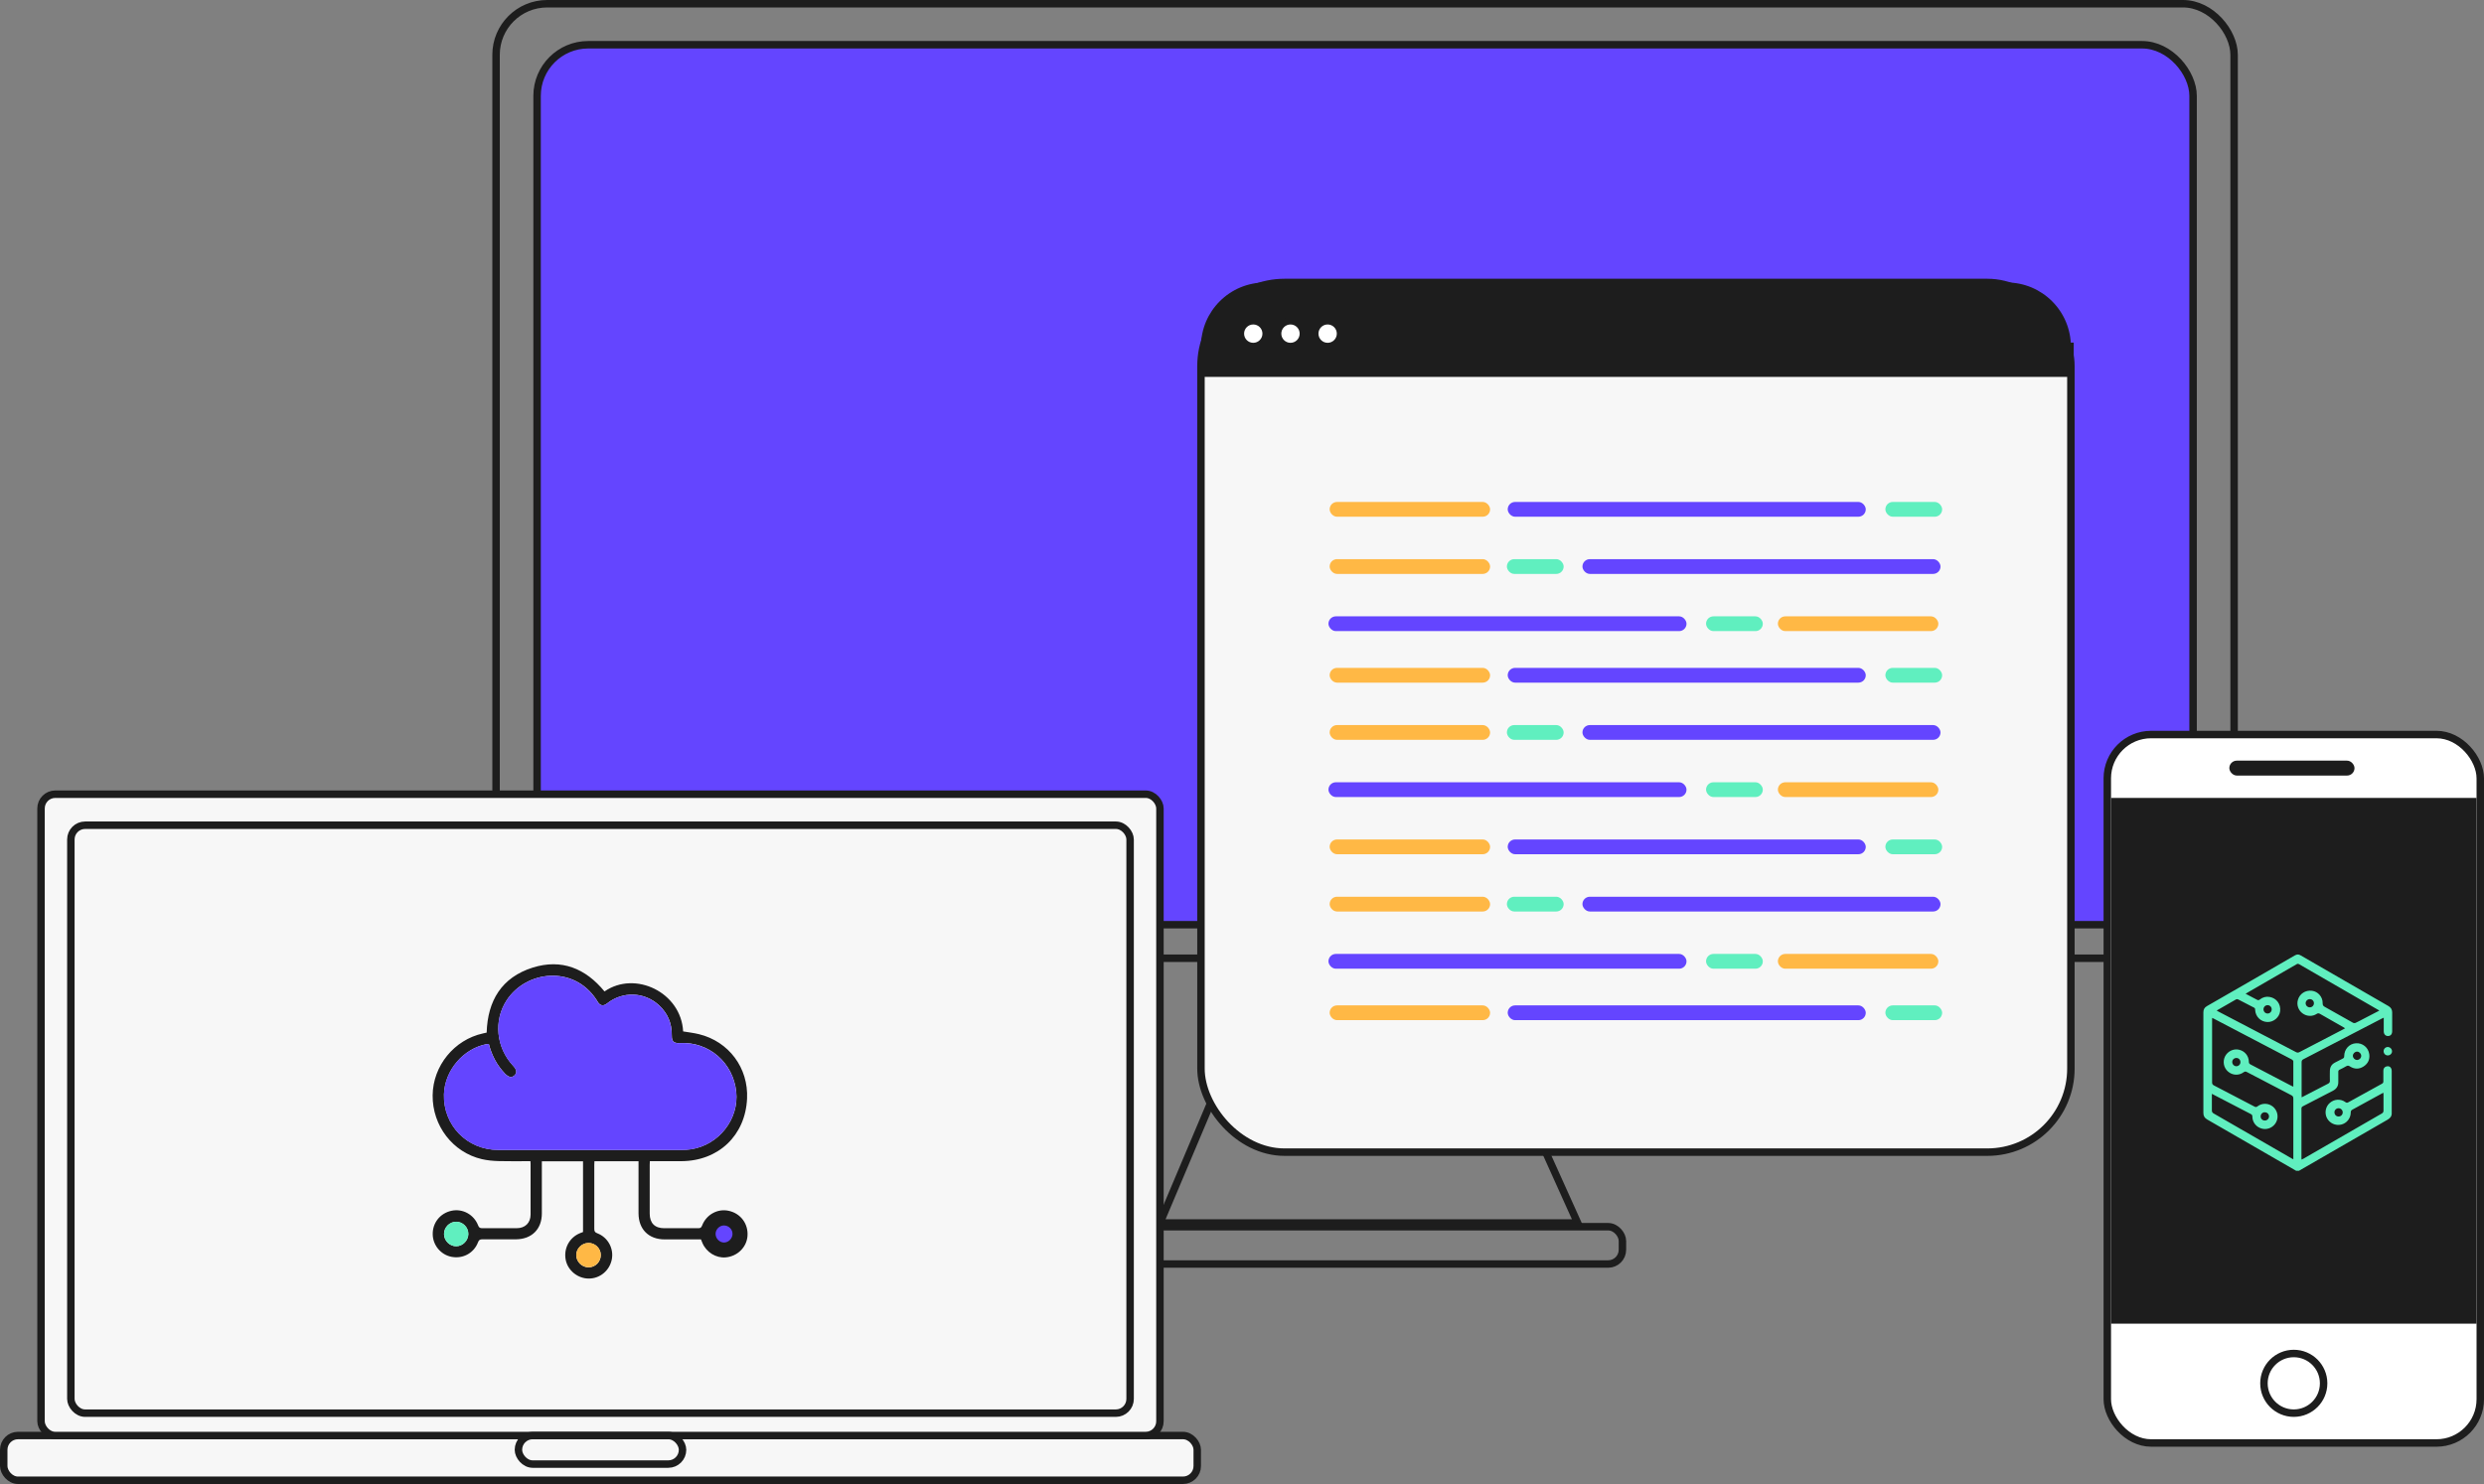 <?xml version="1.0" encoding="UTF-8"?>
<svg id="Layer_2" data-name="Layer 2" xmlns="http://www.w3.org/2000/svg" viewBox="0 0 333 199">
  <rect x="0" y="0" width="333" height="199" fill="#808080" stroke="none"/>
  <defs>
    <style>
      .cls-1 {
        fill: #ffb845;
      }

      .cls-1, .cls-2, .cls-3, .cls-4, .cls-5 {
        stroke-width: 0px;
      }

      .cls-2 {
        fill: #1d1d1d;
      }

      .cls-6, .cls-7, .cls-8, .cls-9 {
        stroke: #1d1d1d;
        stroke-miterlimit: 10;
      }

      .cls-6, .cls-4 {
        fill: #6445ff;
      }

      .cls-3 {
        fill: #60efbf;
      }

      .cls-7 {
        fill: none;
      }

      .cls-8 {
        fill: #fff;
      }

      .cls-5 {
        fill: #1d1d1d;
      }

      .cls-9 {
        fill: #f7f7f7;
      }
    </style>
  </defs>
  <g id="Layer_1-2" data-name="Layer 1">
    <g>
      <g>
        <g>
          <g>
            <rect class="cls-7" x="66.5" y=".5" width="233" height="128" rx="6.85" ry="6.85"/>
            <rect class="cls-6" x="72" y="6" width="222" height="118" rx="6.85" ry="6.85"/>
          </g>
          <polygon class="cls-7" points="211.5 164 155.5 164 170.5 128.5 195.5 128.5 211.5 164"/>
        </g>
        <rect class="cls-7" x="148.5" y="164.5" width="69" height="5" rx="1.91" ry="1.91"/>
      </g>
      <g>
        <g>
          <rect class="cls-9" x=".5" y="192.5" width="160" height="6" rx="1.91" ry="1.91"/>
          <rect class="cls-9" x="5.5" y="106.5" width="150" height="86" rx="1.91" ry="1.91"/>
          <rect class="cls-9" x="9.5" y="110.66" width="142" height="78.84" rx="1.91" ry="1.91"/>
        </g>
        <rect class="cls-7" x="69.5" y="192.5" width="22" height="3.83" rx="1.91" ry="1.91"/>
      </g>
      <g>
        <rect class="cls-9" x="161" y="37.88" width="116.62" height="116.62" rx="11.21" ry="11.21"/>
        <path class="cls-2" d="M277.62,46.48c0-4.75-3.85-8.6-8.6-8.6h-99.42c-4.75,0-8.6,3.85-8.6,8.6h116.62Z"/>
        <rect class="cls-2" x="161.38" y="45.94" width="116.62" height="4.6"/>
        <circle class="cls-8" cx="168.01" cy="44.74" r="1.73"/>
        <circle class="cls-8" cx="173" cy="44.74" r="1.73"/>
        <circle class="cls-8" cx="177.98" cy="44.74" r="1.73"/>
        <rect class="cls-4" x="202.12" y="67.31" width="48" height="1.98" rx=".99" ry=".99"/>
        <rect class="cls-3" x="252.75" y="67.31" width="7.61" height="1.98" rx=".99" ry=".99"/>
        <rect class="cls-1" x="178.25" y="67.31" width="21.51" height="1.98" rx=".99" ry=".99"/>
        <rect class="cls-4" x="212.14" y="74.98" width="48" height="1.98" rx=".99" ry=".99"/>
        <rect class="cls-3" x="202.01" y="74.98" width="7.61" height="1.98" rx=".99" ry=".99"/>
        <rect class="cls-1" x="178.25" y="74.98" width="21.51" height="1.98" rx=".99" ry=".99"/>
        <rect class="cls-4" x="178.09" y="82.65" width="48" height="1.98" rx=".99" ry=".99"/>
        <rect class="cls-3" x="228.71" y="82.65" width="7.61" height="1.98" rx=".99" ry=".99"/>
        <rect class="cls-1" x="238.34" y="82.65" width="21.51" height="1.98" rx=".99" ry=".99"/>
        <rect class="cls-4" x="202.12" y="89.56" width="48" height="1.98" rx=".99" ry=".99"/>
        <rect class="cls-3" x="252.75" y="89.56" width="7.61" height="1.98" rx=".99" ry=".99"/>
        <rect class="cls-1" x="178.25" y="89.56" width="21.51" height="1.98" rx=".99" ry=".99"/>
        <rect class="cls-4" x="212.14" y="97.23" width="48" height="1.98" rx=".99" ry=".99"/>
        <rect class="cls-3" x="202.01" y="97.23" width="7.61" height="1.98" rx=".99" ry=".99"/>
        <rect class="cls-1" x="178.25" y="97.23" width="21.51" height="1.98" rx=".99" ry=".99"/>
        <rect class="cls-4" x="178.09" y="104.9" width="48" height="1.98" rx=".99" ry=".99"/>
        <rect class="cls-3" x="228.71" y="104.9" width="7.61" height="1.98" rx=".99" ry=".99"/>
        <rect class="cls-1" x="238.34" y="104.9" width="21.51" height="1.98" rx=".99" ry=".99"/>
        <rect class="cls-4" x="202.12" y="112.57" width="48" height="1.98" rx=".99" ry=".99"/>
        <rect class="cls-3" x="252.75" y="112.57" width="7.61" height="1.98" rx=".99" ry=".99"/>
        <rect class="cls-1" x="178.25" y="112.57" width="21.51" height="1.98" rx=".99" ry=".99"/>
        <rect class="cls-4" x="212.14" y="120.25" width="48" height="1.98" rx=".99" ry=".99"/>
        <rect class="cls-3" x="202.01" y="120.25" width="7.61" height="1.98" rx=".99" ry=".99"/>
        <rect class="cls-1" x="178.25" y="120.25" width="21.51" height="1.98" rx=".99" ry=".99"/>
        <rect class="cls-4" x="178.09" y="127.92" width="48" height="1.98" rx=".99" ry=".99"/>
        <rect class="cls-3" x="228.71" y="127.92" width="7.61" height="1.98" rx=".99" ry=".99"/>
        <rect class="cls-1" x="238.34" y="127.92" width="21.51" height="1.98" rx=".99" ry=".99"/>
        <rect class="cls-4" x="202.12" y="134.82" width="48" height="1.98" rx=".99" ry=".99"/>
        <rect class="cls-3" x="252.75" y="134.82" width="7.61" height="1.98" rx=".99" ry=".99"/>
        <rect class="cls-1" x="178.25" y="134.82" width="21.51" height="1.98" rx=".99" ry=".99"/>
      </g>
      <g>
        <rect class="cls-8" x="282.5" y="98.5" width="50" height="95" rx="5.87" ry="5.87"/>
        <circle class="cls-7" cx="307.5" cy="185.5" r="4"/>
        <rect class="cls-2" x="283" y="107" width="49" height="70.5"/>
        <rect class="cls-2" x="298.86" y="102" width="16.78" height="2" rx="1" ry="1"/>
      </g>
      <g>
        <path class="cls-3" d="M307.82,157c-3.97-2.29-7.94-4.59-11.91-6.87-.37-.21-.53-.47-.53-.9.01-4.49.01-8.97,0-13.46,0-.41.14-.66.49-.86,3.93-2.25,7.85-4.52,11.77-6.79.28-.16.52-.17.79,0,3.92,2.27,7.84,4.53,11.76,6.79.33.19.5.46.5.85,0,.84,0,1.68,0,2.52,0,.41-.21.64-.55.65-.35,0-.58-.24-.58-.65,0-.58,0-1.17,0-1.81-.12.06-.21.1-.3.14-3.48,1.81-6.96,3.62-10.45,5.42-.18.09-.26.19-.26.41.01,1.47,0,2.95,0,4.42,0,.08,0,.16.01.29.33-.17.63-.32.93-.48.87-.45,1.74-.91,2.61-1.35.19-.1.25-.21.24-.41-.02-.42,0-.85,0-1.27,0-.53.22-.92.7-1.16.35-.17.68-.36,1.03-.53.15-.07.19-.16.19-.32,0-.93.67-1.67,1.57-1.73.89-.06,1.66.56,1.79,1.46.1.7-.17,1.27-.76,1.65-.6.39-1.24.38-1.84-.01-.17-.11-.3-.13-.47-.03-.29.17-.6.33-.9.47-.14.07-.19.15-.18.31.01.43,0,.87,0,1.3.02.59-.24.98-.76,1.24-1.32.67-2.63,1.36-3.95,2.04-.13.07-.23.13-.23.31,0,2.23,0,4.46,0,6.69,0,.04,0,.09.02.17.1-.05.19-.09.26-.13,3.5-2.02,6.99-4.04,10.49-6.05.17-.1.23-.21.23-.4-.01-.7,0-1.4,0-2.1,0-.08,0-.16-.02-.29-.25.14-.47.26-.7.38-1.15.63-2.3,1.27-3.45,1.89-.16.09-.22.18-.22.37,0,.79-.54,1.47-1.3,1.64-.76.17-1.53-.19-1.89-.87-.35-.68-.2-1.54.38-2.04.59-.52,1.45-.58,2.09-.11.16.12.27.1.42.01,1.48-.82,2.97-1.64,4.46-2.46.15-.08.22-.17.21-.35-.01-.47,0-.94,0-1.42,0-.27.13-.48.4-.56.25-.07.48-.02.62.21.07.11.1.25.1.37,0,1.91,0,3.82,0,5.72,0,.4-.22.64-.54.83-2.58,1.49-5.16,2.98-7.75,4.47-1.38.8-2.76,1.59-4.14,2.39h-.45ZM296.52,146.69c0,.78,0,1.5,0,2.21,0,.21.07.32.25.42,3.47,1.99,6.93,3.99,10.39,5.99.08.05.16.09.28.15,0-.14,0-.24,0-.33,0-2.61,0-5.21,0-7.82,0-.24-.08-.35-.28-.45-1.98-1.03-3.96-2.06-5.94-3.1-.17-.09-.28-.09-.45.03-.64.47-1.5.42-2.09-.1-.58-.5-.74-1.35-.39-2.04.35-.68,1.12-1.05,1.85-.89.79.17,1.33.83,1.34,1.64,0,.18.07.26.22.34,1.83.95,3.66,1.91,5.49,2.87.07.04.15.06.25.11,0-1.16,0-2.28,0-3.4,0-.09-.12-.2-.21-.25-3.48-1.83-6.97-3.65-10.45-5.47-.06-.03-.13-.06-.22-.1,0,.11-.01.19-.01.27,0,2.8,0,5.59,0,8.39,0,.2.07.3.24.39,1.82.94,3.63,1.89,5.44,2.84.16.09.27.08.42-.04.62-.47,1.48-.43,2.07.06.6.51.78,1.35.43,2.05-.35.7-1.13,1.07-1.87.9-.78-.18-1.32-.83-1.33-1.62,0-.18-.05-.27-.21-.35-1.05-.54-2.09-1.09-3.14-1.63-.67-.35-1.33-.7-2.06-1.07ZM318.94,135.51c-.06-.05-.09-.06-.11-.08-3.54-2.04-7.07-4.09-10.61-6.13-.17-.1-.28-.04-.41.04-2.07,1.19-4.13,2.39-6.2,3.58-.18.1-.35.21-.57.34.54.28,1.04.54,1.54.81.15.08.24.06.37-.04.39-.31.84-.43,1.33-.34.92.17,1.5.97,1.39,1.9-.09.82-.87,1.49-1.71,1.46-.89-.03-1.6-.72-1.64-1.63,0-.14-.02-.24-.17-.31-.71-.36-1.4-.73-2.11-1.09-.07-.04-.19-.05-.25-.02-.87.49-1.73.99-2.63,1.51.1.06.17.1.24.14,3.47,1.81,6.94,3.62,10.41,5.44.16.08.28.08.44,0,1.96-1.03,3.93-2.04,5.9-3.07.07-.04.14-.08.23-.13-.08-.05-.14-.09-.19-.12-1.06-.6-2.12-1.2-3.17-1.81-.16-.09-.28-.11-.45,0-.59.39-1.35.34-1.91-.08-.55-.41-.8-1.13-.61-1.79.23-.83,1.01-1.34,1.89-1.23.81.1,1.45.83,1.43,1.67,0,.24.06.36.27.48,1.27.71,2.53,1.43,3.8,2.14.09.05.25.06.35.01.36-.16.71-.36,1.06-.54.7-.36,1.4-.73,2.14-1.11ZM304.54,135.35c0-.31-.24-.56-.55-.56-.31,0-.55.25-.55.56,0,.31.25.56.55.56.31,0,.55-.25.55-.56ZM315.99,141.02c-.3,0-.56.25-.57.55,0,.3.25.56.55.57.3,0,.57-.25.57-.55,0-.3-.25-.56-.55-.57ZM303.61,149.15c-.31,0-.55.25-.55.56,0,.31.24.55.56.55.31,0,.56-.25.56-.55,0-.31-.25-.56-.56-.55ZM309.65,135.08c.31,0,.55-.24.55-.55,0-.31-.24-.55-.55-.55-.31,0-.56.25-.56.55,0,.31.25.55.56.55ZM313.5,149.72c.31,0,.56-.24.56-.55,0-.31-.24-.55-.55-.56-.31,0-.56.24-.56.55,0,.31.24.56.55.56ZM300.35,142.43c0-.31-.23-.56-.54-.56-.31,0-.56.23-.56.54,0,.31.24.56.54.57.31,0,.56-.24.56-.55Z"/>
        <path class="cls-3" d="M319.54,140.97c0-.31.24-.56.55-.57.31,0,.58.26.58.58,0,.3-.26.55-.57.55-.31,0-.55-.24-.56-.56Z"/>
      </g>
      <g>
        <path class="cls-5" d="M71.09,155.71c-1.42,0-2.81.03-4.21-.01-.76-.02-1.54-.09-2.28-.26-3.9-.91-6.64-4.48-6.6-8.56.04-3.95,2.88-7.45,6.75-8.3.17-.04.33-.08.49-.11.13-4.29,2.02-7.41,6.18-8.72,3.87-1.21,7.08.11,9.62,3.2,4.1-2.84,10.27.12,10.54,5.36.71.12,1.43.2,2.12.37,4.01.98,6.65,4.53,6.45,8.65-.23,4.93-3.82,8.35-8.8,8.38-1.4,0-2.79,0-4.23,0,0,.18-.02.33-.02.48,0,2.18,0,4.37,0,6.55,0,1.27.68,1.96,1.94,1.96,1.52,0,3.05,0,4.57,0,.27,0,.4-.07.51-.35.57-1.49,2.1-2.32,3.59-1.98,1.58.35,2.61,1.73,2.5,3.35-.1,1.52-1.34,2.75-2.92,2.89-1.29.12-2.59-.68-3.12-1.92-.07-.16-.13-.32-.2-.49-1.63,0-3.25,0-4.86,0-2.15,0-3.5-1.35-3.51-3.49,0-2.15,0-4.3,0-6.46,0-.17,0-.34,0-.53h-5.91c0,.17-.02.32-.02.47,0,2.86,0,5.72,0,8.58,0,.32.06.49.4.61,1.42.54,2.23,2.03,1.95,3.49-.29,1.51-1.59,2.59-3.1,2.58-1.47,0-2.8-1.08-3.08-2.5-.3-1.53.49-3.01,1.93-3.59.13-.05.26-.1.39-.15v-9.48h-5.52c0,.16,0,.32,0,.49,0,2.17,0,4.34,0,6.5,0,2.11-1.36,3.46-3.49,3.47-1.49,0-2.98,0-4.48,0-.31,0-.46.07-.58.38-.55,1.46-2.01,2.26-3.55,1.97-1.44-.27-2.52-1.56-2.53-3.04-.02-1.54,1.01-2.82,2.53-3.14,1.48-.32,3,.51,3.56,1.97.11.29.25.37.54.37,1.54-.01,3.08,0,4.62,0,1.14,0,1.87-.71,1.87-1.84,0-2.26,0-4.52,0-6.79,0-.11-.01-.21-.02-.36ZM65.52,139.99c-.12,0-.2,0-.27.02-3.13.59-5.63,3.52-5.73,6.72-.13,4.15,3.09,7.47,7.28,7.47,8.21,0,16.43,0,24.64,0,.41,0,.82-.03,1.22-.09,3.72-.58,6.43-4.05,6.04-7.72-.42-3.91-3.66-6.72-7.54-6.52-.84.04-1.11-.21-1.1-1.05.02-1.6-.55-2.95-1.72-4.03-1.96-1.8-4.86-1.89-6.95-.24-.47.37-.87.34-1.2-.12-.09-.13-.17-.27-.25-.4-3.07-4.63-9.4-3.89-12.01.09-1.79,2.74-1.42,6.36.88,8.82.47.51.52.92.16,1.27-.36.34-.78.26-1.26-.23-1.08-1.12-1.78-2.45-2.18-4ZM80.54,168.29c0-.9-.77-1.63-1.67-1.61-.88.02-1.62.76-1.62,1.63,0,.88.77,1.65,1.66,1.64.9,0,1.64-.75,1.63-1.65ZM61.16,163.83c-.9,0-1.64.75-1.64,1.65,0,.89.77,1.66,1.65,1.64.87-.01,1.6-.76,1.61-1.64.01-.9-.73-1.65-1.63-1.65ZM97.05,163.83c-.89,0-1.64.78-1.61,1.67.02.88.77,1.62,1.63,1.62.88,0,1.64-.77,1.64-1.66,0-.9-.75-1.64-1.65-1.63Z"/>
        <path class="cls-4" d="M65.52,139.99c.4,1.54,1.1,2.87,2.18,4,.47.49.9.57,1.26.23.37-.35.31-.76-.16-1.27-2.3-2.45-2.67-6.08-.88-8.82,2.61-3.98,8.94-4.72,12.01-.09.09.13.16.27.25.4.33.46.73.49,1.2.12,2.09-1.65,4.99-1.56,6.95.24,1.17,1.08,1.74,2.43,1.72,4.03,0,.84.26,1.1,1.1,1.05,3.87-.2,7.12,2.6,7.54,6.52.39,3.67-2.31,7.13-6.04,7.72-.4.06-.81.09-1.22.09-8.21,0-16.43,0-24.64,0-4.19,0-7.41-3.32-7.28-7.47.1-3.21,2.6-6.14,5.73-6.72.08-.01.15-.01.27-.02Z"/>
        <path class="cls-1" d="M80.54,168.29c0,.9-.73,1.65-1.63,1.65-.89,0-1.66-.76-1.66-1.64,0-.87.74-1.61,1.62-1.63.9-.02,1.66.72,1.67,1.61Z"/>
        <path class="cls-3" d="M61.16,163.83c.9,0,1.64.76,1.63,1.65-.01.87-.75,1.62-1.61,1.64-.88.01-1.65-.75-1.65-1.64,0-.9.74-1.65,1.64-1.65Z"/>
        <path class="cls-6" d="M97.05,163.83c.9,0,1.65.73,1.65,1.63,0,.89-.76,1.66-1.64,1.66-.86,0-1.61-.74-1.63-1.62-.02-.89.72-1.66,1.61-1.67Z"/>
      </g>
    </g>
  </g>
</svg>
